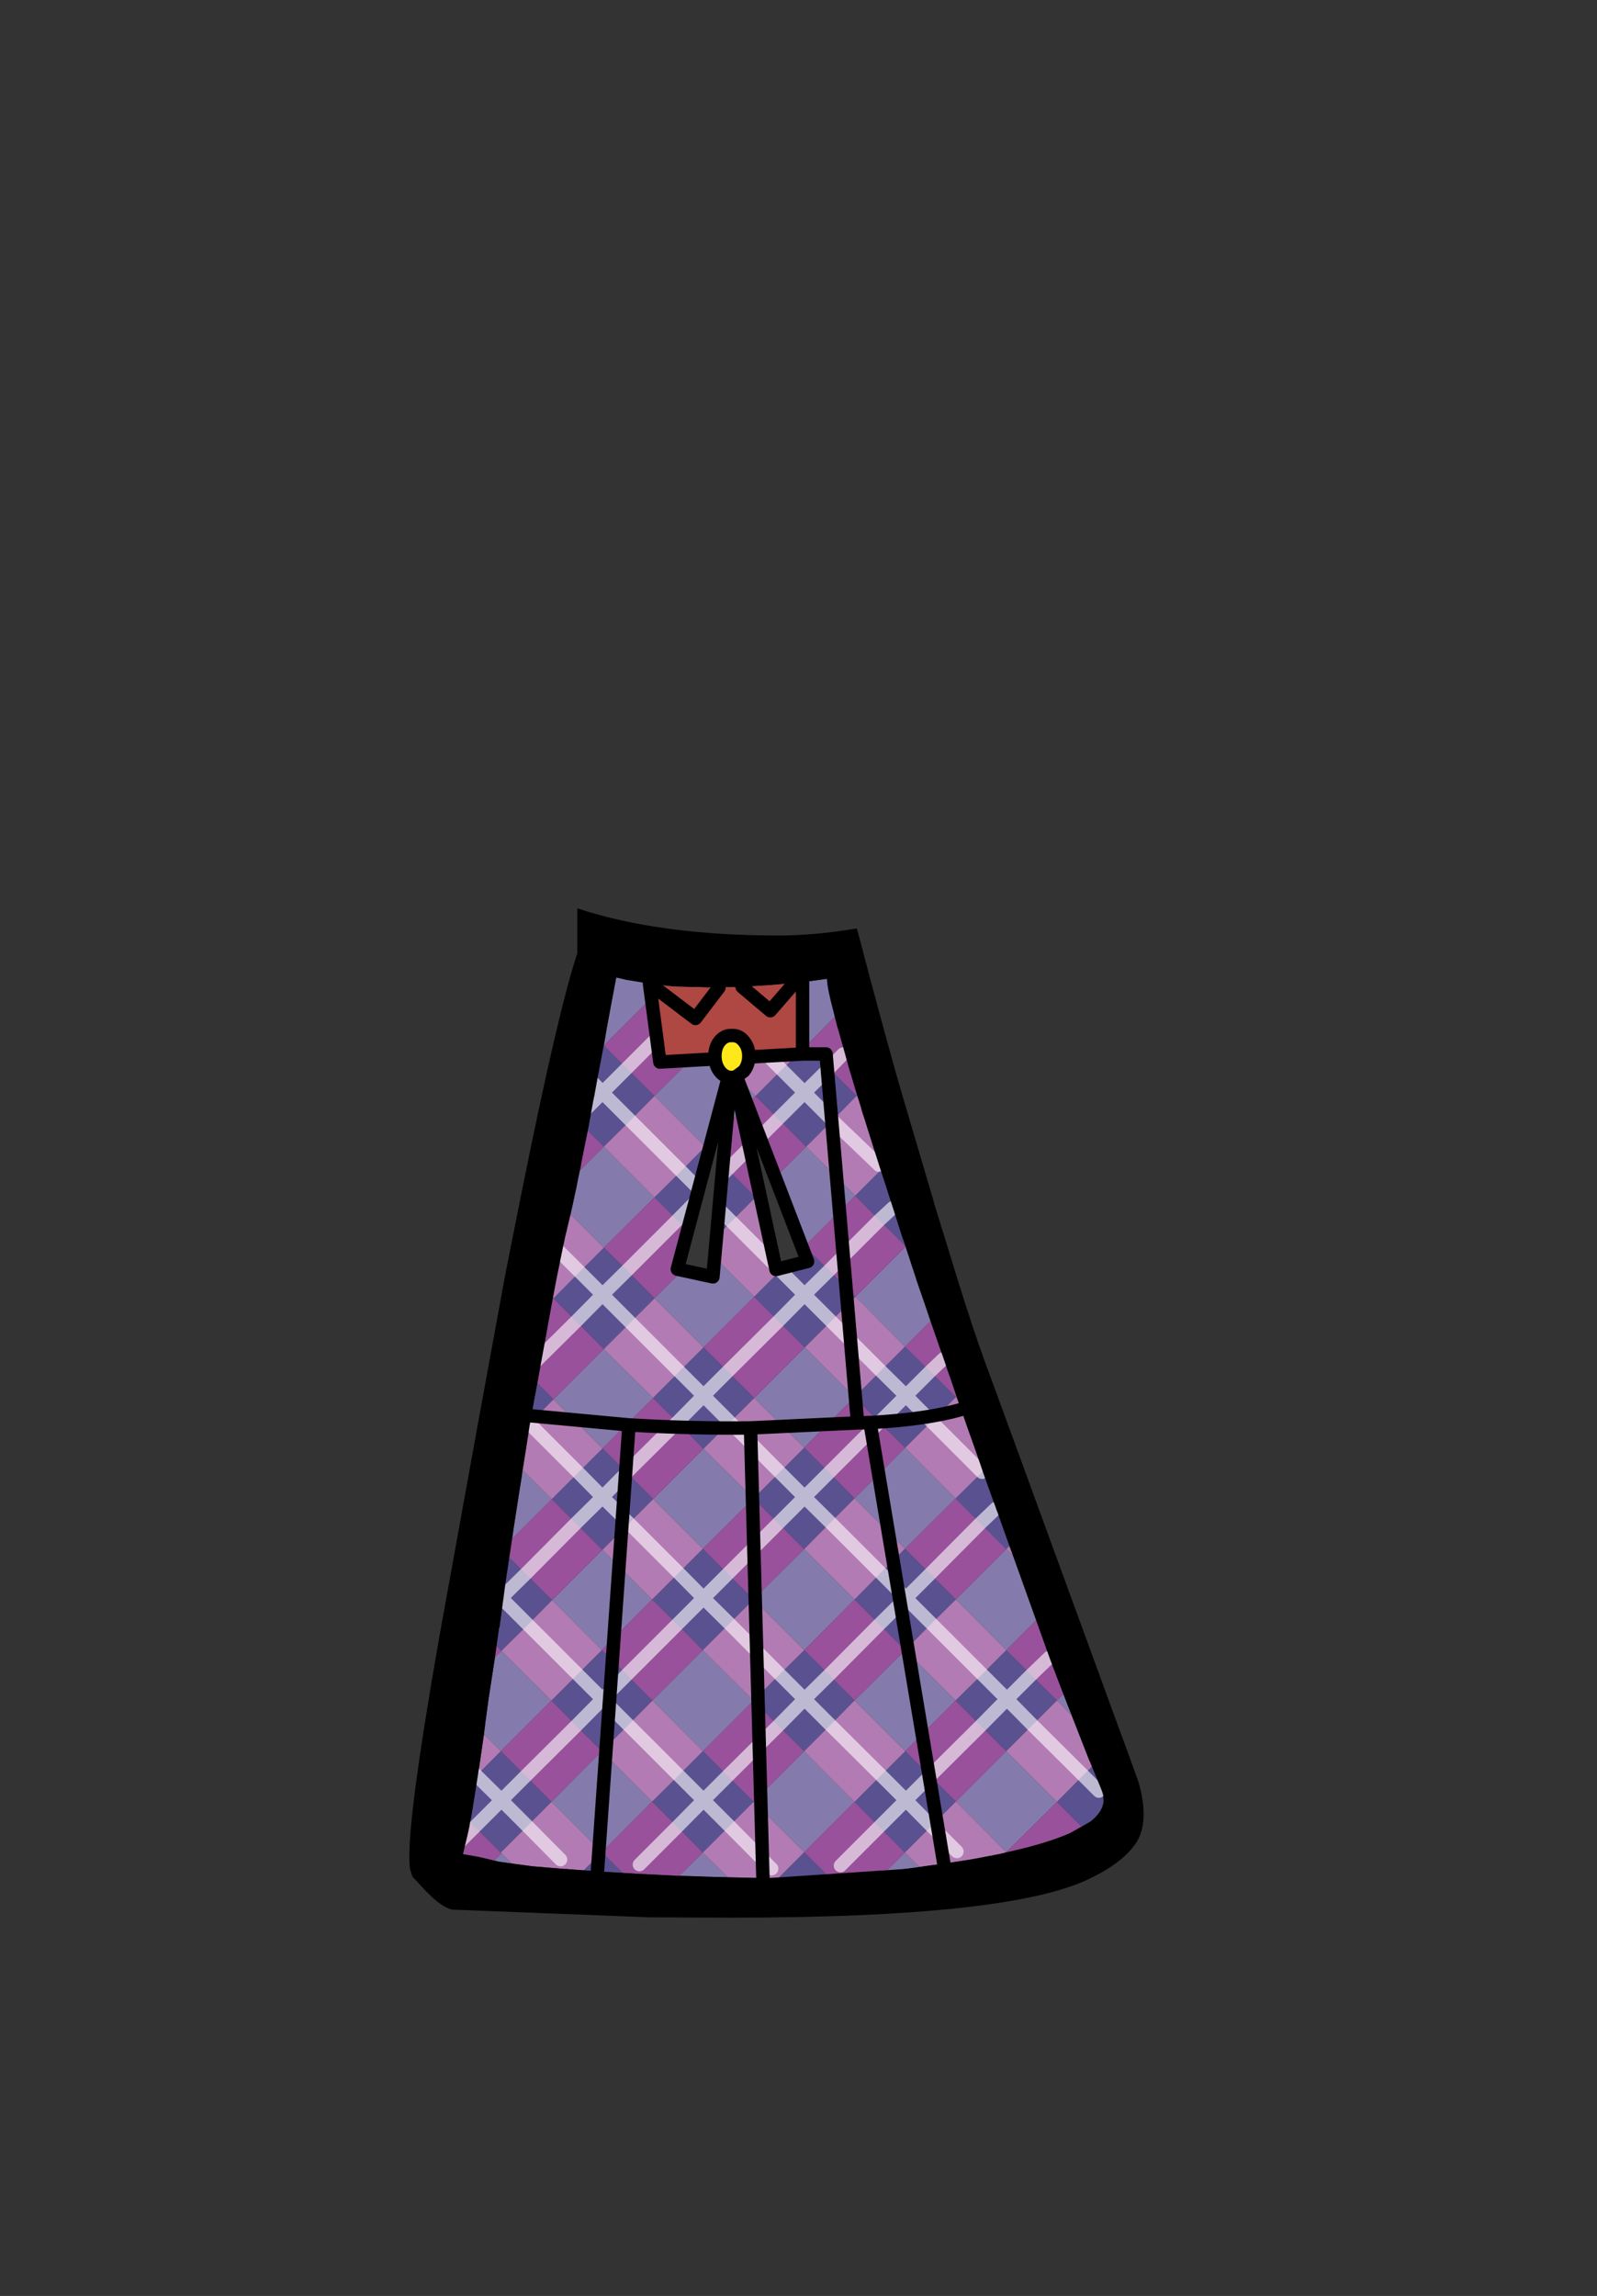 <?xml version="1.0" encoding="UTF-8" standalone="no"?>
<svg xmlns:xlink="http://www.w3.org/1999/xlink" height="342.0px" width="237.9px" xmlns="http://www.w3.org/2000/svg">
  <rect width="100%" height="100%" fill="#333333" stroke="none"/>
  <g transform="matrix(1, 0, 0, 1, 118.05, 273.9)">
    <use height="150.35" transform="matrix(1.0, 0.0, 0.0, 1.0, -57.05, -138.6)" width="109.35" xlink:href="#shape0"/>
  </g>
  <defs>
    <g id="shape0" transform="matrix(1, 0, 0, 1, 57.05, 138.6)">
      <path d="M-42.95 -36.3 L-43.05 -35.55 -43.35 -35.85 -42.95 -36.3" fill="#000000" fill-rule="evenodd" stroke="none"/>
      <path d="M-4.05 -127.1 L-3.35 -127.15 -1.65 -127.3 -0.95 -127.35 -0.85 -127.35 0.3 -127.5 1.5 -127.6 5.15 -128.1 5.15 -128.05 5.15 -128.0 Q5.2 -126.65 6.15 -123.1 L6.3 -122.45 2.05 -118.15 -5.5 -125.7 -4.05 -127.1 M9.65 -110.7 L9.7 -110.55 9.75 -110.5 9.6 -110.65 9.65 -110.7 M16.85 -88.2 L18.25 -83.95 18.35 -83.7 18.4 -83.45 19.85 -79.25 20.55 -77.1 16.75 -73.3 9.4 -80.75 16.85 -88.2 M24.45 -65.9 L24.55 -65.55 24.35 -65.8 24.45 -65.9 M32.85 -42.2 L36.3 -32.55 31.85 -28.1 24.35 -35.65 31.85 -43.15 32.85 -42.2 M40.35 -21.55 L41.6 -18.35 39.4 -20.6 40.35 -21.55 M18.95 4.2 L18.25 4.3 16.7 4.5 14.0 4.8 16.75 2.05 18.95 4.2 M-9.6 5.75 L-12.8 5.65 -14.1 5.6 -16.85 5.5 -13.35 2.05 -9.6 5.75 M-41.75 3.75 L-43.8 3.4 -44.45 3.25 -43.35 2.15 -41.75 3.75 M2.05 -103.1 L9.35 -95.8 1.8 -88.25 -5.5 -95.55 2.05 -103.1 M1.85 -73.2 L9.25 -65.8 1.75 -58.25 -5.7 -65.65 1.85 -73.2 M9.25 -50.7 L16.8 -58.25 24.3 -50.7 16.75 -43.2 9.25 -50.7 M1.75 -43.15 L9.25 -35.65 1.75 -28.1 -5.8 -35.65 1.75 -43.15 M16.8 -28.1 L24.3 -20.6 16.8 -13.05 9.25 -20.6 16.8 -28.1 M1.75 -13.05 L9.25 -5.5 1.75 2.0 -5.8 -5.5 1.75 -13.05 M31.85 -13.05 L39.4 -5.5 31.85 2.0 24.35 -5.55 31.85 -13.05 M-22.4 -127.55 L-20.55 -125.7 -28.1 -118.15 -28.1 -118.2 -28.0 -118.75 -27.6 -121.1 -27.4 -122.15 -27.1 -123.8 -26.25 -128.3 -25.15 -128.05 -24.75 -127.95 -22.4 -127.55 M-20.55 -110.65 L-13.0 -118.15 -5.5 -110.65 -13.0 -103.1 -20.55 -110.65 M-31.7 -99.5 L-28.1 -103.1 -20.55 -95.55 -28.1 -88.05 -33.05 -93.0 -32.85 -93.95 -32.15 -97.2 -32.0 -98.0 -31.7 -99.5 M-13.25 -58.1 L-5.8 -50.7 -13.35 -43.2 -20.75 -50.6 -13.25 -58.1 M-20.55 -80.5 L-13.0 -88.05 -5.7 -80.75 -13.15 -73.3 -13.25 -73.2 -20.55 -80.5 M-13.35 -28.1 L-5.8 -20.6 -13.35 -13.05 -20.85 -20.6 -13.35 -28.1 M-35.7 -80.6 L-35.6 -80.5 -35.7 -80.4 -35.7 -80.6 M-28.1 -72.95 L-20.75 -65.65 -28.3 -58.15 -35.6 -65.45 -28.1 -72.95 M-28.3 -43.05 L-20.9 -35.65 -28.4 -28.1 -35.8 -35.55 -28.3 -43.05 M-40.2 -54.95 L-35.85 -50.6 -41.75 -44.7 -41.5 -46.5 -40.65 -51.95 -40.3 -54.15 -40.25 -54.65 -40.2 -54.95 M-28.4 -13.05 L-20.9 -5.55 -28.4 2.0 -35.9 -5.5 -28.4 -13.05 M-43.35 -28.0 L-35.9 -20.6 -43.45 -13.05 -45.95 -15.55 -45.95 -15.65 -45.7 -17.65 -45.55 -18.75 -45.25 -20.95 -44.35 -26.8 -44.35 -27.0 -43.35 -28.0" fill="#847bac" fill-rule="evenodd" stroke="none"/>
      <path d="M-4.05 -127.1 L-5.5 -125.7 -6.75 -126.95 -4.05 -127.1 M2.05 -118.15 L6.3 -122.45 6.7 -120.9 6.85 -120.45 8.25 -115.5 8.35 -115.05 8.6 -114.2 8.8 -113.6 8.85 -113.4 9.65 -110.7 9.6 -110.65 9.55 -110.65 5.45 -114.75 2.05 -118.15 M16.8 -88.35 L16.85 -88.2 9.4 -80.75 5.45 -84.65 12.95 -92.15 5.45 -84.65 1.8 -88.25 9.35 -95.8 12.95 -92.15 16.8 -88.35 M20.55 -77.1 L22.5 -71.5 23.0 -70.0 23.65 -68.25 24.45 -65.9 24.35 -65.8 20.5 -69.6 16.75 -73.3 20.55 -77.1 M36.3 -32.55 L36.7 -31.45 38.25 -27.1 38.25 -27.0 38.65 -26.05 38.8 -25.55 39.1 -24.85 39.9 -22.75 40.35 -21.55 39.4 -20.6 35.55 -24.4 31.85 -28.1 36.3 -32.55 M43.15 -1.75 L41.35 -0.85 41.25 -0.8 Q37.75 0.75 31.85 2.0 L39.4 -5.5 43.15 -1.75 M14.0 4.8 L7.85 5.4 5.3 5.55 1.75 2.0 9.25 -5.5 12.95 -1.8 16.75 2.05 14.0 4.8 M-16.85 5.5 L-17.45 5.5 -18.4 5.45 -22.1 5.25 -23.45 5.2 -24.0 5.15 -25.3 5.1 -28.4 2.0 -20.9 -5.55 -17.15 -1.8 -13.35 2.05 -16.85 5.5 M-44.45 3.25 L-45.25 3.05 -46.75 2.7 -49.05 2.3 -49.1 2.3 -49.0 2.0 -48.45 -0.35 -48.35 -0.75 -47.3 -1.8 -48.35 -0.75 -48.1 -1.95 -48.05 -2.35 -48.0 -2.5 -47.3 -1.8 -43.45 2.05 -43.35 2.15 -44.45 3.25 M7.55 -116.9 L5.45 -114.75 7.55 -116.9 M-2.1 -107.25 L2.05 -103.1 -5.5 -95.55 -9.65 -99.7 -2.1 -107.25 -9.65 -99.7 -13.0 -103.1 -5.5 -110.65 -2.1 -107.25 M9.25 -65.8 L12.95 -62.05 16.8 -58.25 9.25 -50.7 5.45 -54.55 1.75 -58.25 9.25 -65.8 M12.95 -62.05 L5.45 -54.55 12.95 -62.05 M22.5 -71.5 L20.5 -69.6 22.5 -71.5 M31.85 -43.15 L24.35 -35.65 20.5 -39.45 28.0 -47.0 20.5 -39.45 16.75 -43.2 24.3 -50.7 28.0 -47.0 31.85 -43.15 M38.25 -27.0 L35.55 -24.4 38.25 -27.0 M-2.1 -47.0 L1.75 -43.15 -5.8 -35.65 -9.65 -39.45 -2.1 -47.0 -9.65 -39.45 -13.35 -43.2 -5.8 -50.7 -2.1 -47.0 M1.75 -28.1 L9.25 -35.65 12.95 -31.95 16.8 -28.1 9.25 -20.6 5.45 -24.4 1.75 -28.1 M12.95 -31.95 L5.45 -24.4 12.95 -31.95 M-2.1 -16.85 L1.75 -13.05 -5.8 -5.5 -9.65 -9.35 -2.1 -16.85 -9.65 -9.35 -13.35 -13.05 -5.8 -20.6 -2.1 -16.85 M16.8 -13.05 L24.3 -20.6 28.05 -16.85 20.5 -9.35 28.05 -16.85 31.85 -13.05 24.35 -5.55 20.5 -9.35 16.8 -13.05 M7.15 4.0 L12.95 -1.8 7.15 4.0 M-20.55 -125.7 L-17.15 -122.3 -24.7 -114.75 -17.15 -122.3 -13.0 -118.15 -20.55 -110.65 -24.7 -114.75 -28.1 -118.15 -20.55 -125.7 M-31.7 -99.5 L-31.55 -100.1 -31.5 -100.45 -31.5 -100.5 -30.5 -105.5 -28.1 -103.1 -31.7 -99.5 M-2.1 -77.1 L1.85 -73.2 -5.7 -65.65 -9.65 -69.6 -2.1 -77.1 -9.65 -69.6 -13.25 -73.2 -13.1 -73.3 -13.15 -73.3 -5.7 -80.75 -2.1 -77.1 M-17.15 -92.15 L-13.0 -88.05 -20.55 -80.5 -24.65 -84.65 -17.15 -92.15 -24.65 -84.65 -28.1 -88.05 -20.55 -95.55 -17.15 -92.15 M-17.15 -62.05 L-13.25 -58.1 -20.75 -50.6 -24.7 -54.55 -17.15 -62.05 -24.7 -54.55 -28.3 -58.15 -20.75 -65.65 -20.65 -65.8 -20.65 -65.75 -20.75 -65.65 -17.15 -62.05 M-37.25 -72.1 L-36.8 -74.45 -36.45 -76.45 -35.9 -79.45 -35.7 -80.4 -35.6 -80.5 -32.2 -77.1 -28.1 -72.95 -35.6 -65.45 -38.0 -67.85 -37.7 -69.55 -37.25 -72.1 -32.2 -77.1 -37.25 -72.1 M-17.15 -31.95 L-13.35 -28.1 -20.85 -20.6 -24.7 -24.4 -17.15 -31.95 -24.7 -24.4 -28.4 -28.1 -20.9 -35.65 -17.15 -31.95 M-32.25 -47.0 L-28.3 -43.05 -35.8 -35.55 -39.75 -39.45 -32.25 -47.0 -39.75 -39.45 -42.2 -41.9 -41.75 -44.7 -35.85 -50.6 -32.25 -47.0 M-32.2 -16.85 L-28.4 -13.05 -35.9 -5.5 -39.75 -9.35 -32.2 -16.85 -39.75 -9.35 -43.45 -13.05 -35.9 -20.6 -32.2 -16.85 M-22.8 3.85 L-17.15 -1.8 -22.8 3.85 M-44.1 -28.75 L-43.35 -28.0 -44.35 -27.0 -44.1 -28.75" fill="#99519b" fill-rule="evenodd" stroke="none"/>
      <path d="M13.15 -99.6 L13.4 -98.9 14.0 -97.0 14.95 -94.0 15.45 -92.55 16.4 -89.5 16.6 -89.0 16.8 -88.35 12.95 -92.15 14.95 -94.0 12.95 -92.15 9.35 -95.8 13.15 -99.6 M28.35 -54.75 L28.4 -54.55 28.85 -53.3 30.3 -49.2 30.35 -49.15 30.35 -49.1 30.5 -48.75 30.85 -47.75 32.3 -43.6 31.85 -43.15 28.0 -47.0 30.3 -49.2 28.0 -47.0 24.3 -50.7 28.25 -54.6 28.35 -54.75 M44.6 -10.75 L46.05 -7.25 46.35 -5.7 46.35 -5.65 Q46.25 -4.05 44.45 -2.6 L44.2 -2.45 43.15 -1.75 39.4 -5.5 43.3 -9.45 44.6 -10.75 M5.3 5.55 L-2.1 5.85 1.75 2.0 5.3 5.55 M-25.3 5.1 L-27.45 4.95 -28.35 4.9 -28.85 4.85 -29.05 4.85 -31.1 4.7 -28.4 2.0 -25.3 5.1 M2.05 -118.15 L5.45 -114.75 9.55 -110.65 5.95 -107.0 2.05 -103.1 -2.1 -107.25 1.8 -111.15 5.95 -107.0 1.8 -111.15 -2.1 -107.25 -5.5 -110.65 -1.6 -114.55 1.8 -111.15 5.45 -114.75 1.8 -111.15 -1.6 -114.55 2.05 -118.15 M5.45 -84.65 L9.4 -80.75 5.75 -77.1 1.8 -81.05 5.45 -84.65 1.8 -81.05 5.75 -77.1 1.85 -73.2 -2.1 -77.1 1.8 -81.05 -1.8 -84.65 1.8 -81.05 -2.1 -77.1 -5.7 -80.75 -1.8 -84.65 1.8 -88.25 5.45 -84.65 M13.15 -69.7 L16.9 -66.0 12.95 -62.05 16.9 -66.0 13.15 -69.7 16.75 -73.3 20.5 -69.6 16.9 -66.0 20.7 -62.15 16.9 -66.0 20.5 -69.6 24.35 -65.8 20.7 -62.15 16.8 -58.25 12.95 -62.05 9.25 -65.8 13.15 -69.7 M1.75 -58.25 L5.45 -54.55 1.8 -50.9 -1.9 -54.6 1.8 -50.9 5.45 -54.55 9.25 -50.7 5.65 -47.1 1.75 -43.15 -2.1 -47.0 1.8 -50.9 5.65 -47.1 1.8 -50.9 -2.1 -47.0 -5.8 -50.7 -1.9 -54.6 1.75 -58.25 M20.5 -39.45 L24.35 -35.65 20.7 -32.05 16.9 -35.85 12.95 -31.95 16.9 -35.85 20.7 -32.05 16.8 -28.1 12.95 -31.95 9.25 -35.65 13.15 -39.6 16.75 -43.2 20.5 -39.45 16.9 -35.85 13.15 -39.6 16.9 -35.85 20.5 -39.45 M28.25 -24.5 L31.85 -28.1 35.55 -24.4 31.95 -20.8 28.25 -24.5 31.95 -20.8 35.55 -24.4 39.4 -20.6 35.75 -16.95 31.95 -20.8 28.05 -16.85 31.95 -20.8 35.75 -16.95 31.85 -13.05 28.05 -16.85 24.3 -20.6 28.25 -24.5 M1.75 -28.1 L5.45 -24.4 1.8 -20.8 -1.9 -24.5 1.8 -20.8 5.45 -24.4 9.25 -20.6 5.65 -16.95 1.75 -13.05 -2.1 -16.85 1.8 -20.8 5.65 -16.95 1.8 -20.8 -2.1 -16.85 -5.8 -20.6 -1.9 -24.5 1.75 -28.1 M12.95 -1.8 L16.9 -5.75 20.7 -1.9 16.9 -5.75 12.95 -1.8 9.25 -5.5 13.2 -9.45 16.8 -13.05 20.5 -9.35 24.35 -5.55 20.7 -1.9 16.75 2.05 12.95 -1.8 M13.2 -9.45 L16.9 -5.75 20.5 -9.35 16.9 -5.75 13.2 -9.45 M45.65 -7.1 L43.3 -9.45 45.65 -7.1 M-19.1 -127.1 L-18.7 -127.05 -17.5 -126.95 -14.55 -126.8 -13.8 -126.8 -13.25 -126.2 -17.15 -122.3 -13.25 -126.2 -13.8 -126.8 -12.75 -126.8 -12.65 -126.8 -10.95 -126.8 -10.55 -126.8 -9.75 -126.85 -7.5 -126.9 -6.75 -126.95 -5.5 -125.7 -9.1 -122.05 -13.0 -118.15 -17.15 -122.3 -20.55 -125.7 -19.1 -127.1 M-28.1 -118.15 L-24.7 -114.75 -28.3 -111.15 -29.25 -112.15 -28.3 -111.15 -24.7 -114.75 -20.55 -110.65 -24.15 -107.0 -28.3 -111.15 -29.7 -109.75 -28.3 -111.15 -24.15 -107.0 -28.1 -103.1 -30.5 -105.5 -30.35 -106.2 -30.2 -107.15 -29.85 -108.95 -29.7 -109.75 -29.7 -109.8 -29.5 -110.75 -29.35 -111.55 -29.25 -112.15 -28.95 -113.8 -28.85 -114.3 -28.15 -118.0 -28.15 -118.1 -28.1 -118.15 M-12.65 -126.8 L-13.25 -126.2 -9.1 -122.05 -13.25 -126.2 -12.65 -126.8 M-9.65 -99.7 L-5.5 -95.55 -9.1 -91.95 -13.25 -96.1 -9.65 -99.7 -13.25 -96.1 -9.1 -91.95 -13.0 -88.05 -17.15 -92.15 -13.25 -96.1 -16.6 -99.45 -13.0 -103.1 -9.65 -99.7 M-9.3 -62.05 L-13.25 -58.1 -17.15 -62.05 -13.25 -66.0 -9.3 -62.05 -13.25 -66.0 -17.15 -62.05 -20.75 -65.65 -20.65 -65.75 -20.65 -65.8 -16.85 -69.6 -13.25 -66.0 -9.65 -69.6 -13.25 -66.0 -16.85 -69.6 -13.25 -73.2 -9.65 -69.6 -5.7 -65.65 -9.3 -62.05 M-24.65 -84.65 L-20.55 -80.5 -24.15 -76.9 -28.3 -81.05 -24.65 -84.65 -28.3 -81.05 -24.15 -76.9 -28.1 -72.95 -32.2 -77.1 -35.6 -80.5 -31.7 -84.45 -28.3 -81.05 -32.2 -77.1 -28.3 -81.05 -31.7 -84.45 -28.1 -88.05 -24.65 -84.65 M-9.65 -39.45 L-5.8 -35.65 -9.4 -32.05 -13.35 -28.1 -17.15 -31.95 -13.25 -35.85 -16.95 -39.6 -13.25 -35.85 -17.15 -31.95 -20.9 -35.65 -16.95 -39.6 -13.35 -43.2 -9.65 -39.45 -13.25 -35.85 -9.4 -32.05 -13.25 -35.85 -9.65 -39.45 M-16.6 -99.45 L-13.25 -96.1 -17.15 -92.15 -20.55 -95.55 -16.6 -99.45 M-13.15 -73.3 L-13.1 -73.3 -13.25 -73.2 -13.15 -73.3 M-24.7 -54.55 L-20.75 -50.6 -24.35 -47.0 -28.3 -50.9 -24.7 -54.55 -28.3 -50.9 -24.35 -47.0 -28.3 -43.05 -32.25 -47.0 -28.3 -50.9 -31.9 -54.55 -28.3 -50.9 -32.25 -47.0 -35.85 -50.6 -31.9 -54.55 -28.3 -58.15 -24.7 -54.55 M-38.0 -67.85 L-35.6 -65.45 -39.05 -62.0 -39.0 -62.5 -38.9 -62.9 -38.9 -63.0 -38.8 -63.55 -38.55 -64.95 -38.0 -67.85 M-9.65 -9.35 L-5.8 -5.5 -9.4 -1.9 -13.25 -5.75 -9.65 -9.35 -13.25 -5.75 -9.4 -1.9 -13.35 2.05 -17.15 -1.8 -13.25 -5.75 -16.95 -9.45 -13.25 -5.75 -17.15 -1.8 -20.9 -5.55 -16.95 -9.45 -13.35 -13.05 -9.65 -9.35 M-24.7 -24.4 L-20.85 -20.6 -24.45 -16.95 -28.3 -20.8 -24.7 -24.4 -28.3 -20.8 -24.45 -16.95 -28.4 -13.05 -32.2 -16.85 -28.3 -20.8 -32.0 -24.5 -28.3 -20.8 -32.2 -16.85 -35.9 -20.6 -32.0 -24.5 -28.4 -28.1 -24.7 -24.4 M-39.75 -39.45 L-35.8 -35.55 -39.4 -31.9 -43.05 -35.55 -39.4 -31.9 -43.35 -28.0 -44.1 -28.75 -43.85 -30.4 -43.7 -31.45 -43.7 -31.5 -43.65 -31.45 -43.3 -33.85 -43.15 -34.95 -43.05 -35.55 -42.95 -36.3 -42.8 -37.75 -42.8 -37.8 -42.2 -41.9 -39.75 -39.45 -42.95 -36.3 -39.75 -39.45 M-39.75 -9.35 L-35.9 -5.5 -39.5 -1.9 -43.35 -5.75 -39.75 -9.35 -43.35 -5.75 -39.5 -1.9 -43.45 2.05 -47.3 -1.8 -43.35 -5.75 -46.9 -9.25 -43.35 -5.75 -47.3 -1.8 -48.0 -2.5 -47.9 -3.05 -47.65 -4.5 -47.2 -7.3 -47.0 -8.65 -46.9 -9.25 -46.8 -9.7 -43.45 -13.05 -39.75 -9.35" fill="#5a5191" fill-rule="evenodd" stroke="none"/>
      <path d="M-5.5 -125.7 L2.05 -118.15 -1.6 -114.55 -5.5 -110.65 -13.0 -118.15 -9.1 -122.05 -1.6 -114.55 -9.1 -122.05 -5.5 -125.7 M9.75 -110.5 L9.85 -110.1 10.0 -109.65 10.0 -109.6 10.05 -109.45 10.1 -109.3 10.2 -109.0 10.25 -108.75 10.45 -108.1 10.55 -107.8 10.8 -107.05 11.2 -105.75 12.3 -102.25 12.7 -101.0 12.9 -100.35 13.0 -100.05 13.15 -99.6 9.35 -95.8 2.05 -103.1 5.95 -107.0 9.55 -110.65 9.6 -110.65 9.75 -110.5 M24.55 -65.55 L24.75 -65.0 24.85 -64.7 25.15 -63.95 25.5 -62.9 26.05 -61.3 27.35 -57.65 27.6 -56.9 28.0 -55.75 28.35 -54.75 28.25 -54.6 24.3 -50.7 16.8 -58.25 20.7 -62.15 28.25 -54.6 20.7 -62.15 24.35 -65.8 24.55 -65.55 M32.3 -43.6 L32.85 -42.2 31.85 -43.15 32.3 -43.6 M41.6 -18.35 L44.15 -11.85 44.25 -11.6 44.3 -11.55 44.6 -10.75 43.3 -9.45 35.75 -16.95 43.3 -9.45 39.4 -5.5 31.85 -13.05 35.75 -16.95 39.4 -20.6 41.6 -18.35 M31.85 2.0 L31.35 2.15 30.7 2.3 27.3 2.95 26.45 3.1 25.2 3.3 22.55 3.7 20.3 4.0 18.95 4.2 16.75 2.05 20.7 -1.9 24.35 -5.55 31.85 2.0 M-2.1 5.85 L-2.4 5.85 -3.5 5.85 -4.4 5.85 -9.6 5.75 -13.35 2.05 -9.4 -1.9 -5.8 -5.5 1.75 2.0 -2.1 5.85 M-31.1 4.7 L-33.1 4.55 -33.15 4.55 -33.65 4.5 -33.85 4.5 -33.95 4.5 -38.7 4.1 -39.05 4.05 -41.75 3.75 -43.35 2.15 -43.45 2.05 -39.5 -1.9 -35.9 -5.5 -28.4 2.0 -31.1 4.7 M12.9 -100.35 L5.95 -107.0 12.9 -100.35 M5.75 -77.1 L9.4 -80.75 16.75 -73.3 13.15 -69.7 9.25 -65.8 1.85 -73.2 5.75 -77.1 13.15 -69.7 5.75 -77.1 M24.35 -35.65 L31.85 -28.1 28.25 -24.5 20.7 -32.05 28.25 -24.5 24.3 -20.6 16.8 -28.1 20.7 -32.05 24.35 -35.65 M16.75 -43.2 L13.15 -39.6 5.65 -47.1 13.15 -39.6 9.25 -35.65 1.75 -43.15 5.65 -47.1 9.25 -50.7 16.75 -43.2 M1.75 -13.05 L5.65 -16.95 9.25 -20.6 16.8 -13.05 13.2 -9.45 9.25 -5.5 1.75 -13.05 M5.65 -16.95 L13.2 -9.45 5.65 -16.95 M20.7 -1.9 L24.5 1.9 20.7 -1.9 M-19.1 -127.1 L-20.55 -125.7 -22.4 -127.55 -21.3 -127.4 -19.75 -127.2 -19.1 -127.1 M-28.1 -118.2 L-28.1 -118.15 -28.15 -118.1 -28.1 -118.2 M-24.15 -107.0 L-20.55 -110.65 -13.0 -103.1 -16.6 -99.45 -24.15 -107.0 -16.6 -99.45 -20.55 -95.55 -28.1 -103.1 -24.15 -107.0 M-9.1 -91.95 L-5.5 -95.55 1.8 -88.25 -1.8 -84.65 -9.1 -91.95 -1.8 -84.65 -5.7 -80.75 -13.0 -88.05 -9.1 -91.95 M-5.7 -65.65 L1.75 -58.25 -1.9 -54.6 -9.3 -62.05 -1.9 -54.6 -5.8 -50.7 -13.25 -58.1 -9.3 -62.05 -5.7 -65.65 M-20.75 -50.6 L-13.35 -43.2 -16.95 -39.6 -24.35 -47.0 -16.95 -39.6 -20.9 -35.65 -28.3 -43.05 -24.35 -47.0 -20.75 -50.6 M-16.85 -69.6 L-20.65 -65.8 -20.75 -65.65 -28.1 -72.95 -24.15 -76.9 -20.55 -80.5 -13.25 -73.2 -16.85 -69.6 -24.15 -76.9 -16.85 -69.6 M-9.4 -32.05 L-5.8 -35.65 1.75 -28.1 -1.9 -24.5 -9.4 -32.05 -1.9 -24.5 -5.8 -20.6 -13.35 -28.1 -9.4 -32.05 M-33.05 -93.0 L-28.1 -88.05 -31.7 -84.45 -35.6 -80.5 -35.7 -80.6 -35.05 -83.95 -34.5 -86.55 -34.4 -87.15 -31.7 -84.45 -34.4 -87.15 -33.85 -89.75 -33.65 -90.55 -33.6 -90.7 -33.6 -90.8 -33.05 -93.0 M-35.6 -65.45 L-28.3 -58.15 -31.9 -54.55 -39.1 -61.75 -31.9 -54.55 -35.85 -50.6 -40.2 -54.95 -40.15 -55.2 -39.2 -61.15 -39.2 -61.3 -39.1 -61.75 -39.05 -62.0 -35.6 -65.45 M-20.85 -20.6 L-13.35 -13.05 -16.95 -9.45 -24.45 -16.95 -16.95 -9.45 -20.9 -5.55 -28.4 -13.05 -24.45 -16.95 -20.85 -20.6 M-3.1 4.45 L-9.4 -1.9 -3.1 4.45 M-35.8 -35.55 L-28.4 -28.1 -32.0 -24.5 -39.4 -31.9 -32.0 -24.5 -35.9 -20.6 -43.35 -28.0 -39.4 -31.9 -35.8 -35.55 M-45.95 -15.55 L-43.45 -13.05 -46.8 -9.7 -46.65 -10.8 -45.95 -15.55 M-34.55 3.1 L-39.5 -1.9 -34.55 3.1" fill="#b37bb3" fill-rule="evenodd" stroke="none"/>
      <path d="M-48.35 -0.75 L-49.7 0.6 M5.45 -114.75 L7.55 -116.9 M5.95 -107.0 L12.9 -100.35 M5.95 -107.0 L1.8 -111.15 -2.1 -107.25 -9.65 -99.7 -13.25 -96.1 -9.1 -91.95 -1.8 -84.65 1.8 -81.05 -2.1 -77.1 -9.65 -69.6 -13.25 -66.0 -16.85 -69.6 M-1.6 -114.55 L1.8 -111.15 5.45 -114.75 M12.95 -92.15 L14.95 -94.0 M12.95 -92.15 L5.45 -84.65 1.8 -81.05 5.75 -77.1 M12.95 -62.05 L16.9 -66.0 13.15 -69.7 5.75 -77.1 M20.7 -62.15 L16.9 -66.0 20.5 -69.6 22.5 -71.5 M5.45 -54.55 L12.95 -62.05 M-1.9 -54.6 L1.8 -50.9 5.45 -54.55 M28.25 -54.6 L20.7 -62.15 M28.0 -47.0 L20.5 -39.45 M20.7 -32.05 L28.25 -24.5 31.95 -20.8 35.55 -24.4 38.25 -27.0 M30.3 -49.2 L28.0 -47.0 M5.65 -47.1 L13.15 -39.6 16.9 -35.85 20.5 -39.45 M5.65 -47.1 L1.8 -50.9 -2.1 -47.0 -9.65 -39.45 -13.25 -35.85 -9.4 -32.05 M5.45 -24.4 L12.95 -31.95 16.9 -35.85 20.7 -32.05 M-1.9 -24.5 L1.8 -20.8 5.45 -24.4 M5.65 -16.95 L1.8 -20.8 -2.1 -16.85 -9.65 -9.35 -13.25 -5.75 -9.4 -1.9 -3.1 4.45 M28.05 -16.85 L31.95 -20.8 35.75 -16.95 43.3 -9.45 45.65 -7.1 M20.7 -1.9 L16.9 -5.75 12.95 -1.8 7.15 4.0 M20.5 -9.35 L16.9 -5.75 13.2 -9.45 5.65 -16.95 M20.5 -9.35 L28.05 -16.85 M24.5 1.9 L20.7 -1.9 M-17.15 -122.3 L-13.25 -126.2 -13.8 -126.8 -15.25 -128.2 M-24.7 -114.75 L-17.15 -122.3 M-9.1 -122.05 L-13.25 -126.2 -12.65 -126.8 M-11.25 -128.2 L-12.65 -126.8 M-29.25 -112.15 L-28.3 -111.15 -24.7 -114.75 M-1.6 -114.55 L-9.1 -122.05 M-29.7 -109.75 L-28.3 -111.15 -24.15 -107.0 -16.6 -99.45 M-30.05 -112.95 L-29.25 -112.15 M-29.7 -109.75 L-30.9 -108.55 M-1.9 -54.6 L-9.3 -62.05 -13.25 -66.0 -17.15 -62.05 -24.7 -54.55 -28.3 -50.9 -24.35 -47.0 -16.95 -39.6 -13.25 -35.85 -17.15 -31.95 -24.7 -24.4 -28.3 -20.8 -24.45 -16.95 -16.95 -9.45 -13.25 -5.75 -17.15 -1.8 -22.8 3.85 M-17.15 -92.15 L-24.65 -84.65 -28.3 -81.05 -24.15 -76.9 -16.85 -69.6 M-17.15 -92.15 L-13.25 -96.1 -16.6 -99.45 M-1.9 -24.5 L-9.4 -32.05 M-35.2 -87.95 L-34.4 -87.15 M-31.7 -84.45 L-34.4 -87.15 M-37.25 -72.1 L-32.2 -77.1 M-28.3 -81.05 L-32.2 -77.1 M-31.7 -84.45 L-28.3 -81.05 M-39.1 -61.75 L-31.9 -54.55 -28.3 -50.9 -32.25 -47.0 -39.75 -39.45 -42.95 -36.3 -43.35 -35.85 -43.05 -35.55 -39.4 -31.9 -32.0 -24.5 -28.3 -20.8 -32.2 -16.85 -39.75 -9.35 -43.35 -5.75 -39.5 -1.9 -34.55 3.1 M-38.4 -70.95 L-37.25 -72.1 M-39.9 -62.55 L-39.1 -61.75 M-43.85 -36.35 L-43.35 -35.85 -44.0 -35.25 M-47.7 -10.05 L-46.9 -9.25 -43.35 -5.75 -47.3 -1.8 -48.35 -0.75" fill="none" stroke="#ffffff" stroke-linecap="round" stroke-linejoin="round" stroke-opacity="0.6" stroke-width="2.0"/>
      <path d="M1.5 -127.6 L0.3 -127.5 -0.85 -127.35 -0.95 -127.35 -1.65 -127.3 -3.35 -127.15 -7.5 -126.9 -9.75 -126.85 -10.95 -126.8 -12.75 -126.8 -17.5 -126.95 -18.7 -127.05 -19.75 -127.2 -21.3 -127.4 -24.75 -127.95 -25.15 -128.05 -26.25 -128.3 -27.1 -123.8 -27.4 -122.15 -27.6 -121.1 -28.0 -118.75 -28.15 -118.0 -28.85 -114.3 -28.95 -113.8 -29.5 -110.75 -29.7 -109.8 -29.85 -108.95 -30.35 -106.2 -31.5 -100.5 -31.5 -100.45 -31.55 -100.1 -32.0 -98.0 -32.15 -97.2 -32.85 -93.95 -33.6 -90.8 -33.6 -90.7 -33.65 -90.55 -33.85 -89.75 -35.05 -83.95 -35.9 -79.45 -36.45 -76.45 -36.8 -74.45 -38.55 -64.95 -38.8 -63.55 -38.9 -63.0 -38.9 -62.9 -39.0 -62.5 -39.2 -61.3 -40.15 -55.2 -40.25 -54.65 -40.3 -54.15 -40.65 -51.95 -41.5 -46.5 -42.8 -37.8 -42.8 -37.75 -43.65 -31.45 -43.7 -31.5 -43.7 -31.45 -43.85 -30.4 -44.35 -26.8 -45.25 -20.95 -45.55 -18.75 -45.7 -17.65 -45.95 -15.65 -46.65 -10.8 -47.2 -7.3 -47.65 -4.5 -47.9 -3.05 -48.05 -2.35 -48.1 -1.95 -48.45 -0.35 -49.1 2.3 -49.05 2.3 -46.75 2.7 -45.25 3.05 -43.8 3.4 -39.05 4.05 -38.7 4.1 -33.95 4.5 -33.65 4.5 -33.15 4.55 -33.1 4.55 -29.05 4.85 -28.85 4.85 -28.35 4.9 -27.45 4.95 -24.0 5.15 -23.45 5.2 -18.4 5.45 -17.45 5.5 -14.1 5.6 -12.8 5.65 -4.4 5.85 -3.5 5.85 16.7 4.5 18.25 4.3 20.3 4.0 22.55 3.7 26.45 3.1 27.3 2.95 30.7 2.3 31.35 2.15 Q37.6 0.8 41.25 -0.8 L41.35 -0.85 44.2 -2.45 44.45 -2.6 Q46.25 -4.05 46.35 -5.65 46.4 -6.45 46.05 -7.25 L44.3 -11.55 44.25 -11.6 44.15 -11.85 39.9 -22.75 39.1 -24.85 38.65 -26.05 38.25 -27.1 36.7 -31.45 30.5 -48.75 30.35 -49.1 30.35 -49.15 28.4 -54.55 28.0 -55.75 27.6 -56.9 27.35 -57.65 26.05 -61.3 25.5 -62.9 25.15 -63.95 24.85 -64.7 24.75 -65.0 23.65 -68.25 19.85 -79.25 18.4 -83.45 18.35 -83.7 18.25 -83.95 16.6 -89.0 16.4 -89.5 14.0 -97.0 13.0 -100.05 12.7 -101.0 12.3 -102.25 11.2 -105.75 10.8 -107.05 10.55 -107.8 10.45 -108.1 10.25 -108.75 10.2 -109.0 10.1 -109.3 10.05 -109.45 10.0 -109.6 10.0 -109.65 9.85 -110.1 9.7 -110.55 8.85 -113.4 8.8 -113.6 8.6 -114.2 8.35 -115.05 6.85 -120.45 6.7 -120.9 6.15 -123.1 Q5.2 -126.65 5.15 -128.0 L5.15 -128.05 5.15 -128.1 1.5 -127.6 M19.25 -101.0 L21.05 -94.9 21.05 -94.8 22.7 -89.5 22.85 -89.0 24.4 -83.95 Q27.0 -75.6 28.6 -71.25 L32.25 -61.3 41.4 -36.25 45.7 -24.5 47.9 -18.45 49.95 -12.9 51.6 -8.3 Q52.6 -4.7 52.2 -2.15 51.95 -0.55 51.2 0.6 49.2 3.6 44.15 6.0 32.15 11.75 -9.15 11.75 L-21.25 11.7 -50.65 10.55 Q-52.15 10.3 -54.55 7.85 L-56.6 5.65 -56.95 4.6 -57.0 4.3 Q-57.55 -0.6 -54.05 -21.6 L-53.85 -22.85 -52.65 -29.8 -52.55 -30.4 -52.05 -33.15 -46.95 -61.3 -42.8 -83.95 -41.8 -89.0 -40.2 -97.0 Q-34.85 -123.55 -32.05 -131.9 L-32.05 -138.6 Q-19.9 -134.55 -2.0 -134.55 3.25 -134.55 9.6 -135.6 14.05 -118.6 16.65 -109.8 L19.25 -101.0" fill="#000000" fill-rule="evenodd" stroke="none"/>
      <path d="M0.3 -127.5 L1.5 -127.6 1.5 -116.9 -19.75 -115.7 -21.3 -127.4 -14.45 -122.2 -10.95 -126.8 -14.45 -122.2 -21.3 -127.4 -19.75 -127.2 -18.7 -127.05 -17.5 -126.95 -12.75 -126.8 -10.95 -126.8 -9.75 -126.85 -7.5 -126.9 -3.35 -127.15 -1.65 -127.3 -0.95 -127.35 -0.85 -127.35 0.3 -127.5 -3.3 -123.35 -7.5 -126.9 -3.3 -123.35 0.3 -127.5" fill="#af4743" fill-rule="evenodd" stroke="none"/>
      <path d="M0.3 -127.5 L-3.3 -123.35 -7.5 -126.9 M-10.95 -126.8 L-14.45 -122.2 -21.3 -127.4 -19.75 -115.7 1.5 -116.9 1.5 -127.6 M1.5 -116.9 L5.0 -116.9 9.7 -61.95 11.55 -62.0 Q19.9 -62.45 25.15 -63.95 M22.55 3.7 L11.55 -62.0 M-38.9 -63.0 L-24.35 -61.65 Q-15.3 -61.1 -6.25 -61.2 L9.7 -61.95 M-4.4 5.85 L-6.25 -61.2 M-29.05 4.85 L-24.35 -61.65" fill="none" stroke="#000000" stroke-linecap="round" stroke-linejoin="round" stroke-width="2.0"/>
      <path d="M-8.65 -113.45 L-8.35 -113.55 2.25 -86.0 -2.45 -84.8 -8.65 -113.45 M-9.55 -113.45 L-9.2 -113.4 -11.85 -83.7 -17.15 -84.85 -9.55 -113.45" fill="#373737" fill-rule="evenodd" stroke="none"/>
      <path d="M-8.35 -113.55 L-8.65 -113.45 -9.05 -113.4 -9.2 -113.4 -9.55 -113.45 Q-10.3 -113.65 -10.85 -114.35 -11.55 -115.3 -11.55 -116.6 -11.55 -117.9 -10.85 -118.8 -10.1 -119.7 -9.05 -119.65 -7.95 -119.7 -7.25 -118.8 -6.5 -117.9 -6.5 -116.6 -6.5 -115.3 -7.25 -114.35 L-8.35 -113.55" fill="#ffe81a" fill-rule="evenodd" stroke="none"/>
      <path d="M-8.35 -113.55 L-8.65 -113.45 -2.45 -84.8 2.25 -86.0 -8.35 -113.55 -7.25 -114.35 Q-6.5 -115.3 -6.5 -116.6 -6.5 -117.9 -7.25 -118.8 -7.95 -119.7 -9.05 -119.65 -10.1 -119.7 -10.85 -118.8 -11.55 -117.9 -11.55 -116.6 -11.55 -115.3 -10.85 -114.35 -10.3 -113.65 -9.55 -113.45 L-9.2 -113.4 -9.05 -113.4 -8.65 -113.45 M-9.2 -113.4 L-11.85 -83.7 -17.15 -84.85 -9.55 -113.45" fill="none" stroke="#000000" stroke-linecap="round" stroke-linejoin="round" stroke-width="2.0"/>
    </g>
  </defs>
</svg>
